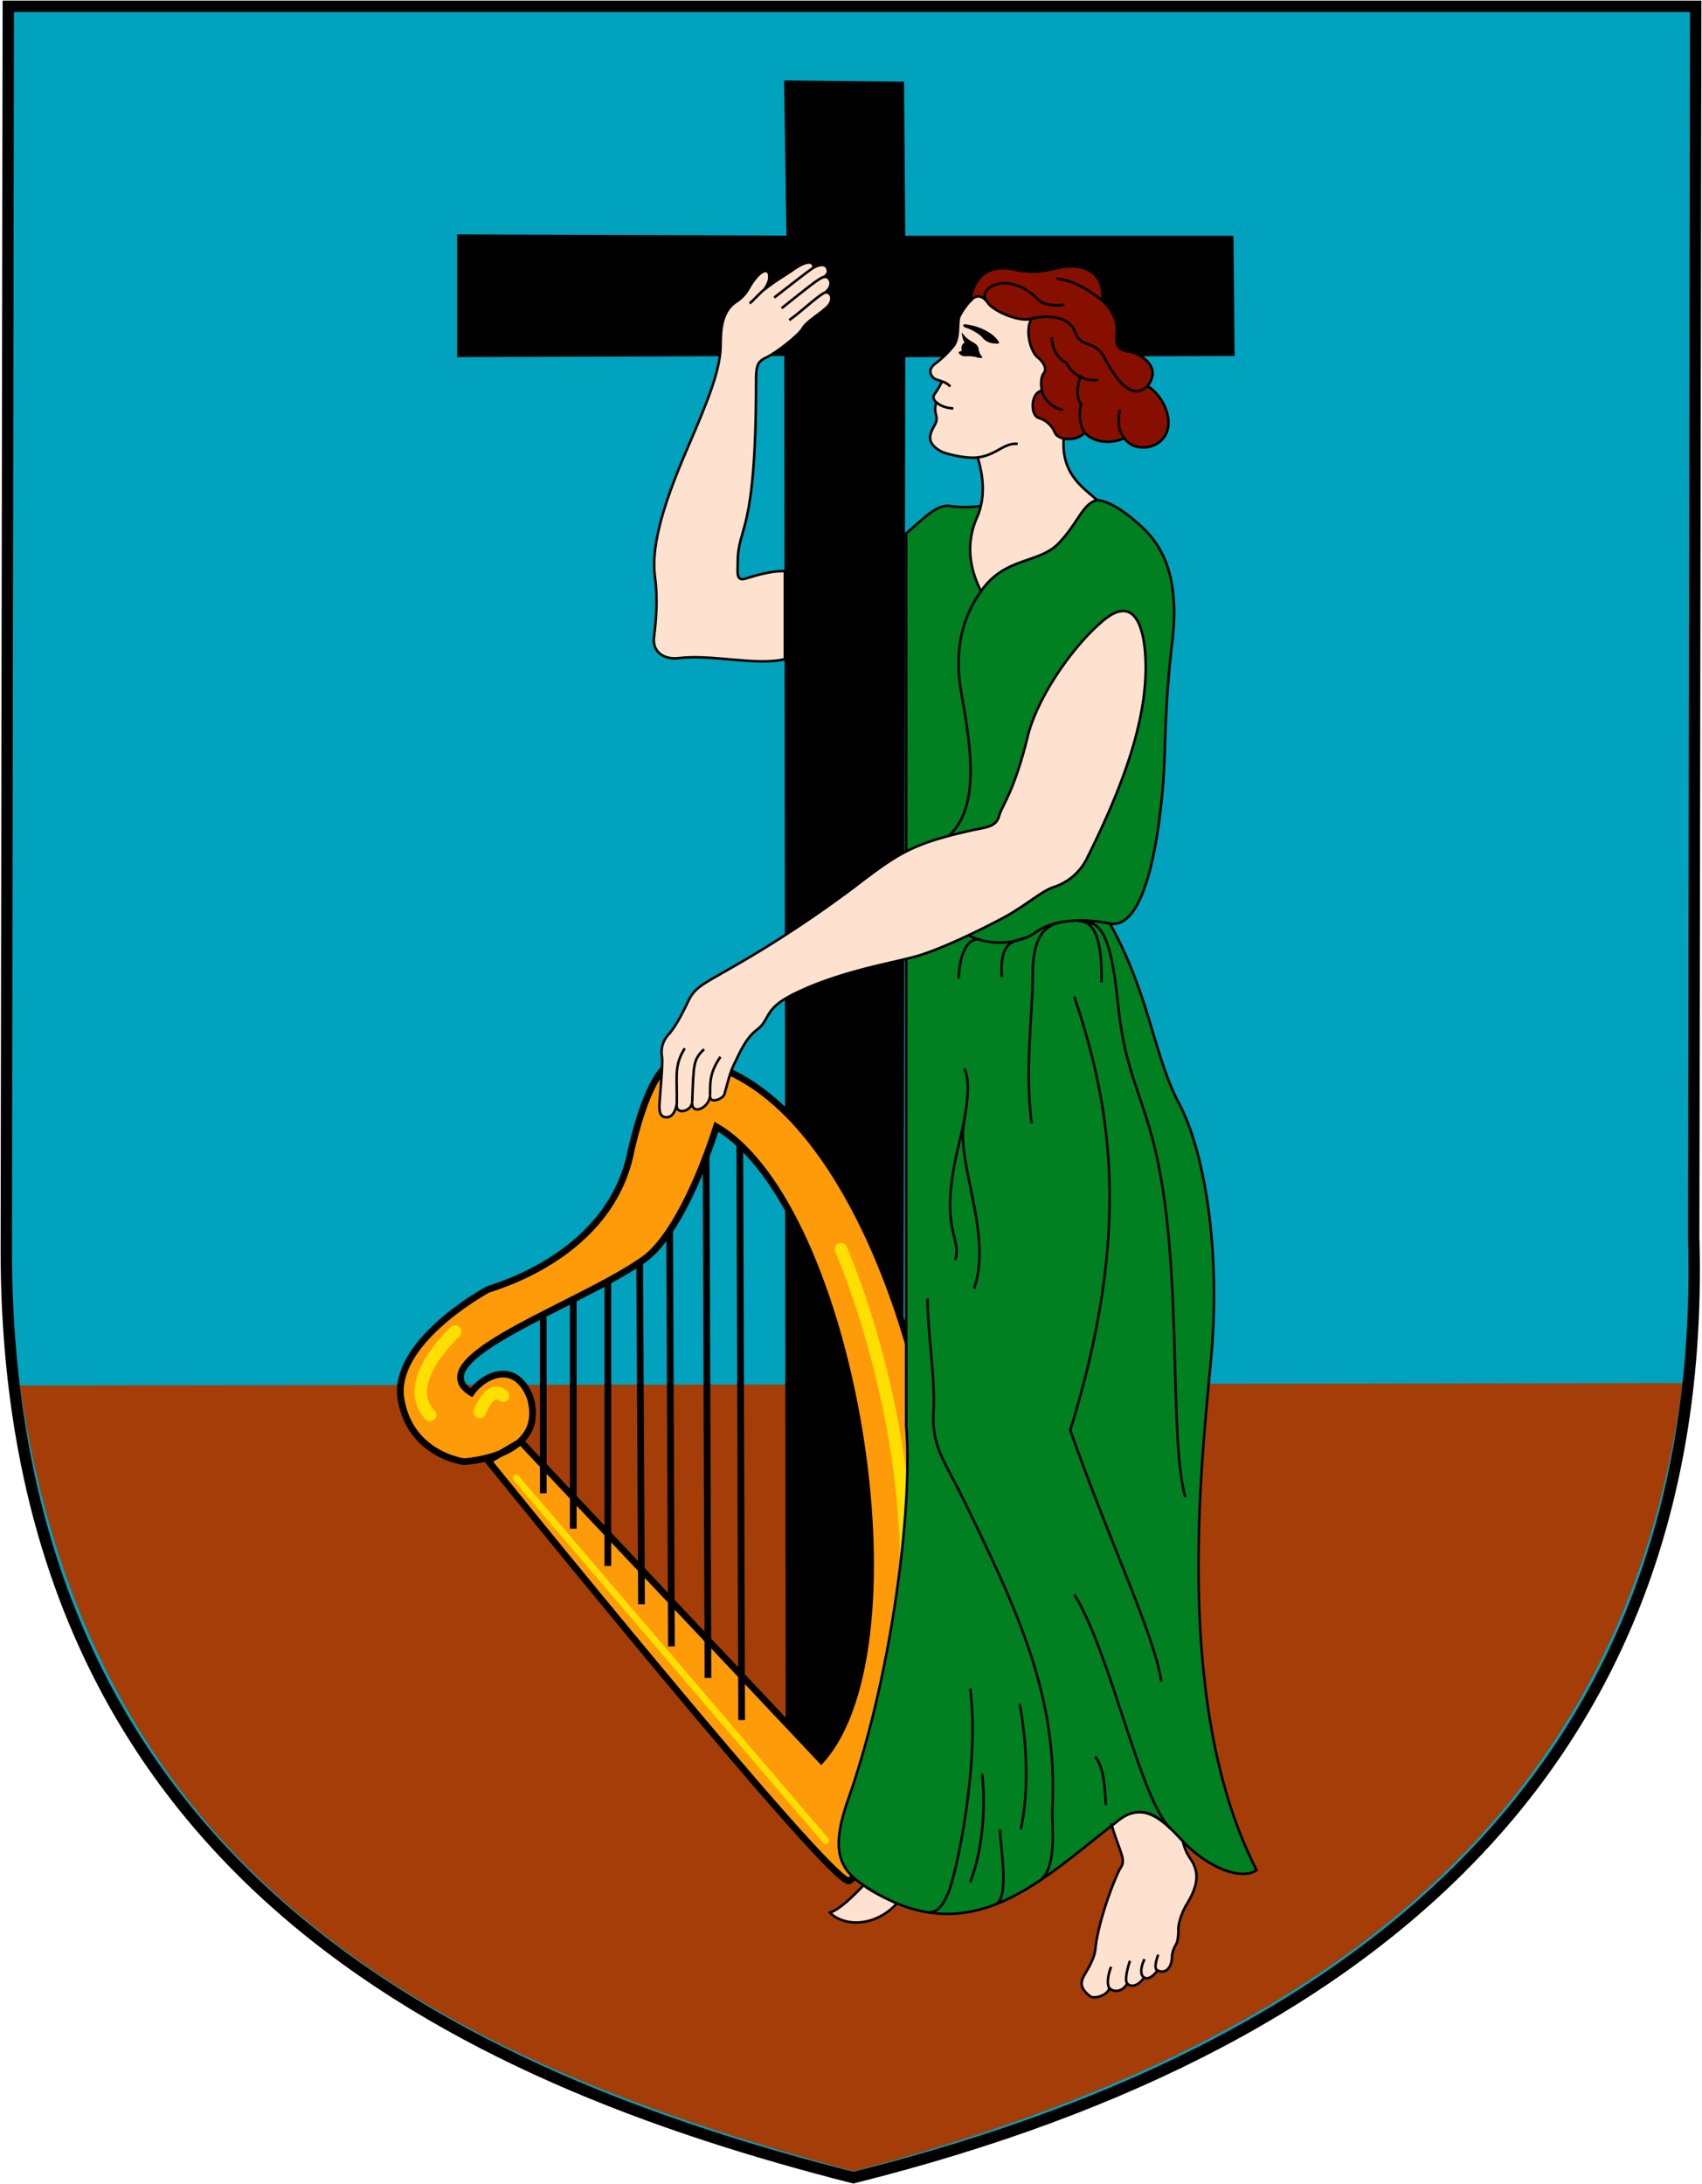 <svg xmlns="http://www.w3.org/2000/svg" viewBox="0 0 673.96 864.81"><title>Montserrat</title><path d="M3.29,2.49H671.47l-.79,487.45C676.23,685.9,557.1,807.49,337.9,862.32,182.24,822.69,2.76,740.72,2.49,495.5Z" style="fill:#00a2bd"/><path d="M666.29,547.69C642,734.73,501.1,816.45,337.9,859.83,193.43,820.21,38,756.95,7.89,548.63Z" style="fill:#a53d08"/><path d="M181,92.82l130.41.48-.93-61.44,47.51.48.47,61H488.42l.47,47.62-130.41.48-1,561.65-46.34.3-.59-562.42L181,141.4l0-48.58Z"/><path d="M206.23,570.86,325.18,697c41.13-46.23,12.6-219-41.5-250.83-6.48,20.46-17.51,45-29.23,52.9-25.79,18-89,39-67.86,52.43,4.82-6.82,17.42-13.26,23.35,1.9,7,23.87-26.31,25.39-26.31,25.39s-21.12-2.66-24.83-24.63,31.46-42,34.46-43.57c3-1.14,48.91-13.64,56.7-55.32,9.63-40.92,19.64-34.86,21.49-35.62,60,6.06,99.31,115.94,101.54,193.24S342.23,741.37,336.3,744.78s-143-166.33-143-166.33Z" style="fill:#ff9a08;stroke:#000;stroke-width:2.663px"/><path d="M292.94,453.41l.74,227.72" style="fill:none;stroke:#000;stroke-width:2.663px"/><path d="M279.6,457.57c0,.38.74,206.88.74,206.88" style="fill:none;stroke:#000;stroke-width:2.663px"/><path d="M265.15,487.51l.74,164.44" style="fill:none;stroke:#000;stroke-width:2.663px"/><path d="M253.29,499.25l.74,136" style="fill:none;stroke:#000;stroke-width:2.663px"/><path d="M240.69,507.38V620.12" style="fill:none;stroke:#000;stroke-width:2.663px"/><path d="M227,514.41v90.93" style="fill:none;stroke:#000;stroke-width:2.663px"/><path d="M215.12,521.61v69.72" style="fill:none;stroke:#000;stroke-width:2.663px"/><path d="M204.38,585.26,327,728.87" style="fill:none;stroke:#ffdf00;stroke-linecap:round;stroke-width:2.663px"/><path d="M333,494.7S388.55,619,337,721.29" style="fill:none;stroke:#ffdf00;stroke-linecap:round;stroke-width:4.988px"/><path d="M189.93,559.12s4.08-11,9.26-6.44" style="fill:none;stroke:#ffdf00;stroke-linecap:round;stroke-width:4.988px"/><path d="M180.29,527.29s-22.23,20.08-10,33" style="fill:none;stroke:#ffdf00;stroke-linecap:round;stroke-width:4.988px"/><path d="M358.83,211.24c8.23-7.22,12.51-11.64,17.61-10.83a41.45,41.45,0,0,0,17.14-1.2c5.12-1.61,30.42-4.82,40.83-1.2,3.53.4,8.23,2.41,15.49,8.63s17.86,17.05,14.33,47.15-2.38,43-3.93,59.79c-2.74,29.69-9.18,54.14-20.79,52.16,15.69,28.09,17.26,52.16,27.46,71.43s16.49,58.58,12.56,101.12-14.9,138,18.05,202.24c-5.5,4-18.83,0-30.61-12.84s-16.93-12.42-26.68-4.82c-29.82,23.27-57.74,51.32-98.88,23.27C332,739.7,329,732,335.9,712.42c17.26-49,25.65-116.12,22.93-147.66Z" style="fill:#008021;stroke:#000"/><path d="M387.11,181.15c2.15,6.82,3.32,15.65-.21,23.67s-4.31,17.66,1.57,29.29c9.42-13.64,22.77-10.83,30.61-18.86S428.51,199.6,434.4,198c-5.89-5.22-14.92-10.83-13-26.08s22.76-27.69,3.93-51c-12.16-15-29.84-10.83-37.49-5a27.65,27.65,0,0,0-7.84,9.23c-1.19,2.61.29,8.54-2.57,12a39,39,0,0,1-7.06,6.82c-1.76,1.31-2.86,3.21-1,5.42.76.88,2.14,1.07,3.65,1.61a31.53,31.53,0,0,1-2.86,4.91c-.93,1.22-.53,2.39.59,3.39-1.48,4.81,1.38,5.34-.59,8.95-1.71,3.12-4,6.82,2.36,10.43C374.35,179.74,382.7,181.72,387.11,181.15Z" style="fill:#ffe1cf;stroke:#000"/><path d="M310.78,261c-11,2.81-28.65-2-42-.4-5.89.71-10.59-2.41-9.8-8.42s1.57-15.25.38-23.68c-1.83-13.13,4.32-31.3,13-51.36s13-31.3,13-40.73c0-6.22.59-13.24,6.08-16.85,4.07-2.67,4.84-5.26,6.29-7.42,3.32-5,6.46-6.22,6.86-3.21.24,1.79-.4,3.41-2,5.82,3.53-3,9.53-6.52,10.89-7.52s8.36-6,8.73-1.3c2.76-1.4,4.62-1.31,5.31.2s.29,2.31-1.09,3.51c2-.4,4.22,3.11.29,6.22,2.07-.7,4.12,2.81.5,6s-8,5.62-9.42,8.23S307,140,303.32,141.62s-3.93,3.81-3.93,9.43c0,61.79-7.25,56.77-7.25,71.63,0,4-.79,7.62,3.14,6.42s9.61-3,15.5-3V261Z" style="fill:#ffe1cf;stroke:#000"/><path d="M313.12,394.21c17.74-9.07,38.07-12.44,48.67-15.25s27.48-11.23,35.71-15.65,14.92-10.43,19.62-12a22.22,22.22,0,0,0,13-10.83c15.3-30.5,23.55-55,23.55-76.24,0-14-3.53-29.69-16.88-18.46-12.54,10.56-26.2,30.92-29.82,45.74-5.5,22.47-10.2,27.29-11.39,31.7s-5.62,4.41-11,5.62c-23.15,5.22-28.65,8.83-45.91,22.07A461.51,461.51,0,0,1,290,383c-12.56,7.22-14.9,8-17.66,13.84s-5.29,10.23-7.65,12.84a10.28,10.28,0,0,0-2.55,8.83c.4,2.61-.79,14.65-1,18.66s.78,5,2.36,5.22,3.72-.6,4.51-5.42c-.79,4.82,5.68,3.21,6.08-.4-.21,5.22,6.67,2.21,7.06-2.61,0,3.41,5.2,1.05,5.68-.6,1.17-4,2.15-8.43,3.72-11.64,2.29-4.66,4.74-10.69,9.23-14,5.1-3.81,2.74-8,13.33-13.44Z" style="fill:#ffe1cf;stroke:#000"/><path d="M440.27,722.85c1.19,4.41,3.34,9.43,4.12,12.44s-.59,3.95-1.36,5.62c-4.12,8.83-8.54,22.9-9.23,30.5-.38,4.41-3.32,8.63-4.7,11.24-1.52,2.88-.93,5.1,2.55,7.82,1.67,1.3,7.06-.4,7.65-3.21,2,2,5.5,1.2,7.06-1.81,1.77,1.81,4.72.6,6.68-2.41,1.76,1.2,4.31-1.2,5.29-2.81,2.76,1.41,5.7-.3,5.79-5.82a10.43,10.43,0,0,1,1.48-4.31c.78-1.31,1.07-3.81,1-6s1.27-6.62,3.14-9.73,5.1-8.63,3.72-13.84c-1.27-4.86-3.32-4.41-5.1-11.44-4.31-4.62-10.2-11-16.28-11.44s-9.61,3.81-11.78,5.22Z" style="fill:#ffe1cf;stroke:#000"/><path d="M328.63,757.36c5.5,5.62,17.86,5.82,26.49-3.61-3.14-1.4-10-4.61-13.14-7.22-4.32,4.41-9.23,9.43-13.35,10.83Z" style="fill:#ffe1cf;stroke:#000"/><path d="M384.17,119.35c2.15-14.24,12-13.91,18.24-12.44a33.53,33.53,0,0,0,14.71-.4c11.65-3.17,20.41,1,19.24,12.44,3.14,2.41,6.46,8,5.87,12.84s.4,6.82,4.72,7.42,13.54,6,7.44,13.64c5.89,3.61,10.41,12.84,7.27,19.06s-12.56,7.22-16.49,1.6c-4.31,2-11.39,2.41-15.69-2.21-2.95,3.61-10.41,3.21-11.78,0a9.93,9.93,0,0,0-6.46-5.82c-3.15-1-3.34-9.83,1.36-10.83-.59-2.61-.38-5.62.79-7s.19-4-2.55-6.22-5.1-10.63-2.36-15.25c-4.7,1.6-15.11-3-17.26-6.22s-5.1-3.41-7.06-.6Z" style="fill:#870f00;stroke:#000"/><path d="M387.11,181.15c7.65-1,10.2-5.82,15.88-5.42" style="fill:none;stroke:#000"/><path d="M370.82,159.35a10.34,10.34,0,0,0,1.86,1.23,12.78,12.78,0,0,0,4.81,1.15" style="fill:none;stroke:#000"/><path d="M373.09,151.05a7.82,7.82,0,0,1,3.22,2" style="fill:none;stroke:#000"/><path d="M390.83,119.35c-4.51-4.41,7.65-13.44,20.41-.6,2.38,2.4,8.42,2.41,10.2,1.81" style="fill:none;stroke:#000"/><path d="M408.49,126.17c5.89-1.41,14.71-1.41,17.26,5.42S433.42,134,437.54,142s10.59,17.05,16.87,10.83" style="fill:none;stroke:#000"/><path d="M429.49,171.31c-1.77-2.41-2.55-7.63-1.38-11.24-2.36-2.81-1.38-8.63,0-11.44" style="fill:none;stroke:#000"/><path d="M412.61,154.66c.21,2.41,3.34,6.82,8.25,7.62" style="fill:none;stroke:#000"/><path d="M445.18,173.52c-2.74-3.61-2.36-6.82-1.76-11.24" style="fill:none;stroke:#000"/><path d="M416.54,133.6c-.19,3.61,2,8.43,5.68,10a12.15,12.15,0,0,0,12.56,6.82" style="fill:none;stroke:#000"/><path d="M436.36,118.95c-4.31-3.42-10.15-7.63-17.86-8.67" style="fill:none;stroke:#000"/><path d="M388.47,234.11c-6.67,9.23-11,22.07-7.84,40.13s8.23,44.54-4.72,56.58" style="fill:none;stroke:#000"/><path d="M439.5,365.73c-9-2-22-2-29,3.21s-18.85,5.62-26.68,1.6" style="fill:none;stroke:#000"/><path d="M420.46,365.12c-7.86,1.4-11.58,7-11.58,21.87s-3.14,36.51-.4,57.78" style="fill:none;stroke:#000"/><path d="M406.13,371.34c-5.1,1.4-10.39,1.6-9.41,15.65" style="fill:none;stroke:#000"/><path d="M379.65,387.39c.19-8.63,3.14-16.65,8.63-15.25" style="fill:none;stroke:#000"/><path d="M436.16,389c.4-19.06-3.72-24.48-9.22-24.28,7.46.2,12.54,1.13,15.69,32.3,2.36,23.27,7.11,31.51,12.56,49.76,14.13,47.35,7.06,120.38,14.13,146.06" style="fill:none;stroke:#000"/><path d="M425.37,394.62c14.9,44.14,22.76,93.09-1.57,171.74,16.47,46.55,33,80.25,36.09,99.51" style="fill:none;stroke:#000"/><path d="M378.28,498.94c2.74-10-7.06-11.23,1.57-46.55,3.74-15.3,4.32-24.48,2-29.29" style="fill:none;stroke:#000"/><path d="M381.81,444c-3.53,15.65,11.39,44.94,3.93,66.21" style="fill:none;stroke:#000"/><path d="M367.28,514.19c0,13.64,3.14,31.3,2.36,44.94s4.65,20,11,32.9c22.76,46.55,38.24,79.76,36.09,123.59-.38,8,2.36,24.88-5.87,29.69" style="fill:none;stroke:#000"/><path d="M367.87,757.16c2.36.2,4.91-1,7.86-8.23s12.37-50.56,8.44-80.25" style="fill:none;stroke:#000"/><path d="M388.87,702.39c1.17,9.23,1.17,28.09-4.7,42.93" style="fill:none;stroke:#000"/><path d="M403.79,674.7c3.53,19.66,3.14,37.32.4,49.76" style="fill:none;stroke:#000"/><path d="M395.93,724.46c.4,8,3.93,28.09-2,29.7" style="fill:none;stroke:#000"/><path d="M425.37,631.36c14.5,23.27,25.89,80.66,38.05,92.69" style="fill:none;stroke:#000"/><path d="M437.93,714.83c-.4-6.42-.79-15.25-4.32-19.26" style="fill:none;stroke:#000"/><path d="M281.15,433.94c.19-4.42-.59-8.63,4.12-15.45" style="fill:none;stroke:#000"/><path d="M274.09,436.55c.59-15.45.38-16.86,4.7-21.07" style="fill:none;stroke:#000"/><path d="M268,437c.19-11-1.19-14.85,3.14-21.87" style="fill:none;stroke:#000"/><path d="M322.15,105.91c-1.67,1.1-11.47,8.73-15.59,11.94" style="fill:none;stroke:#000"/><path d="M326.37,109.62c-1.86.3-7.25,4.82-16.87,12.44" style="fill:none;stroke:#000"/><path d="M326.66,115.84c-3,1.4-8.82,7.12-14.13,10.93" style="fill:none;stroke:#000"/><path d="M302.53,114.74c-1.46,1.1-4.31,4.31-5.68,5.42" style="fill:none;stroke:#000"/><path d="M439.29,787.26c-.88-1-.88-4.52.69-8.43" style="fill:none;stroke:#000"/><path d="M446.36,785.45c-1.07-1.1,0-5.92,1.09-9" style="fill:none;stroke:#000"/><path d="M453,783c-1.27-.6-1.67-3.41.19-7.22" style="fill:none;stroke:#000"/><path d="M458.33,780.23c-.88-.3-1.27-1.81.29-6.22" style="fill:none;stroke:#000"/><path d="M381.12,132c2.84,3.81,5.79,3.41,6.3,5.87s.9,2.64,1.45,3.36-1.34.58-2.27.19a16,16,0,0,0-4.63-.33c-1.4,0-3.07-1.67-2-1.87s.9-.53.74-1.28a2.61,2.61,0,0,1,1-2.15c.45-.22.14-.18-.26-1.18s-.93-3.44-.33-2.62Z"/><path d="M382.84,128.5c3.19.38,8.68,2.14,11.66,5.51,2.34,2.65.43,1.95-.76,2a6.42,6.42,0,0,1-4.69-2.27c-1.15-1.51-4.62-3.42-6.46-3.91-1.12-.3-2.17-1.68.24-1.38Z"/><path d="M3.29,2.49H671.47l-.79,487.45C676.23,685.9,557.1,807.49,337.9,862.32,182.24,822.69,2.76,740.72,2.49,495.5Z" style="fill:none;stroke:#000;stroke-width:4.5px"/></svg>
